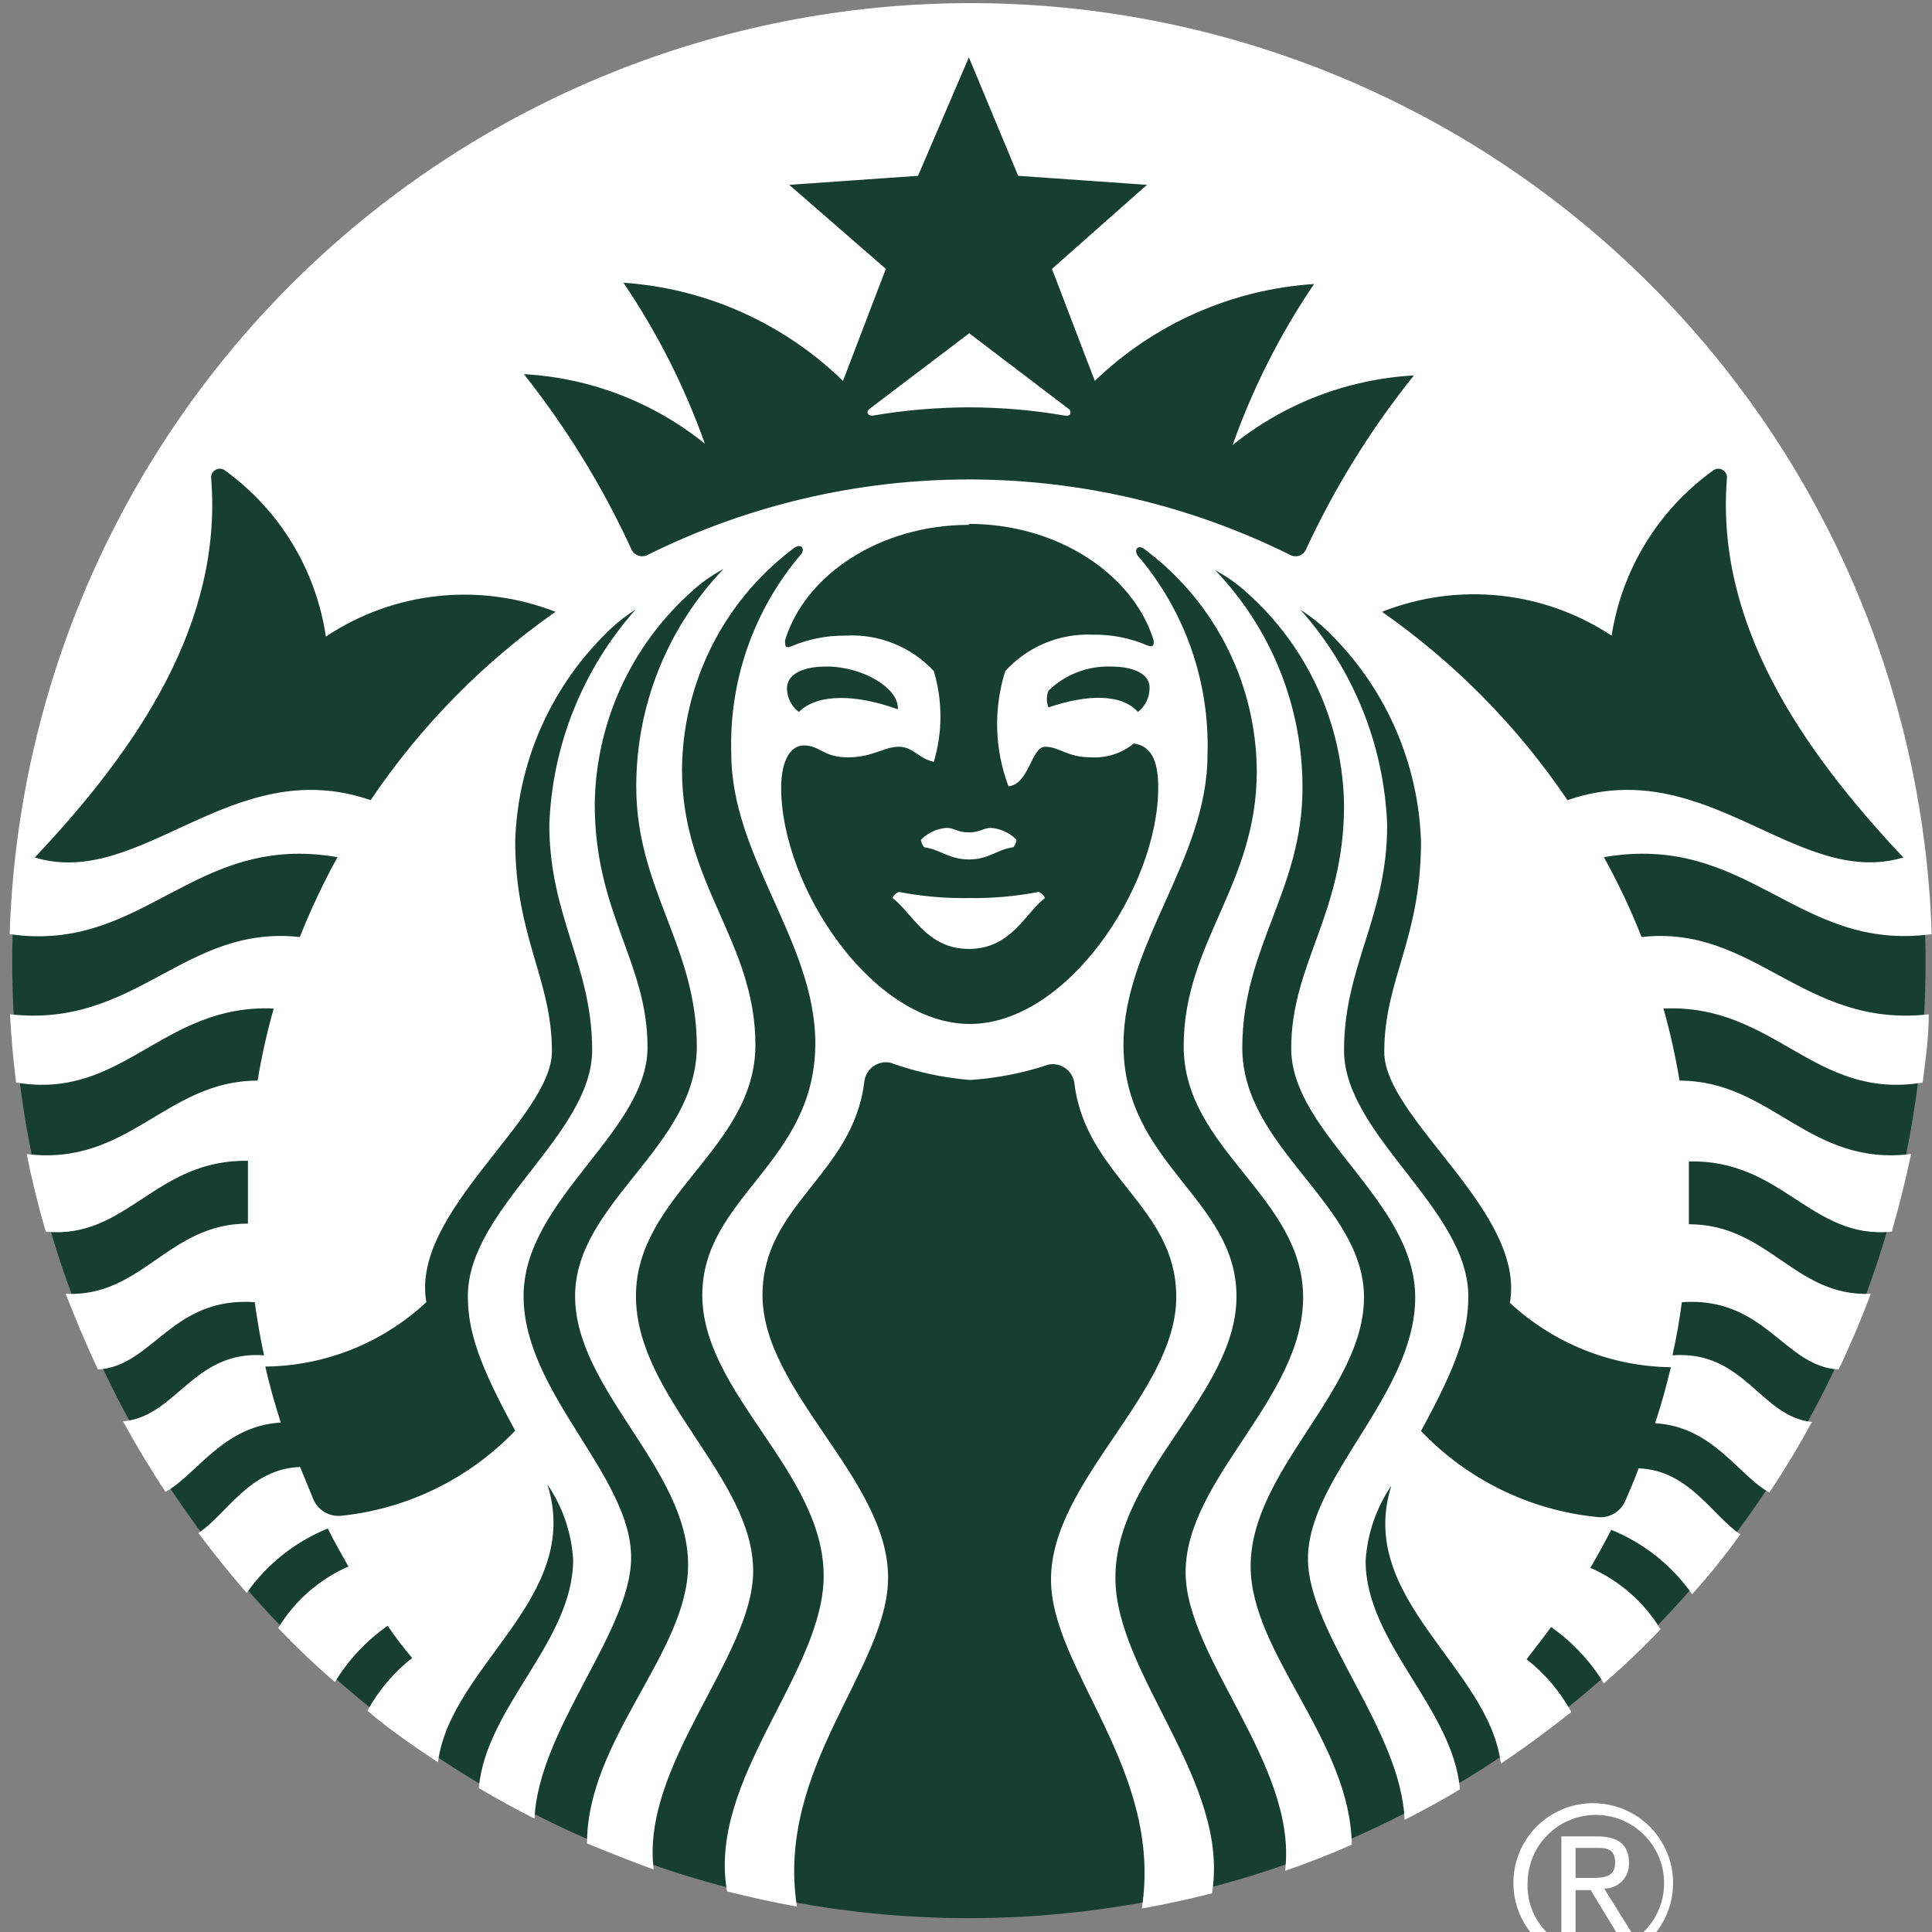 <svg width="67" height="67" viewBox="0 0 67 67" fill="none" xmlns="http://www.w3.org/2000/svg">
<rect x="0" y="0" width="67" height="67" fill="#808080" stroke="none"/>
<g clip-path="url(#clip0)">
<path d="M33.6 66.52C51.923 66.52 66.777 51.666 66.777 33.344C66.777 15.021 51.923 0.167 33.6 0.167C15.278 0.167 0.424 15.021 0.424 33.344C0.424 51.666 15.278 66.52 33.6 66.52Z" fill="#163F31"/>
<path d="M36.95 14.416C35.844 14.225 34.723 14.128 33.6 14.126C32.478 14.129 31.357 14.226 30.25 14.416C30.083 14.416 30.027 14.282 30.15 14.182L33.612 11.558L37.062 14.182C37.185 14.282 37.118 14.45 36.95 14.416ZM31.177 30.932C31.127 30.948 31.08 30.976 31.042 31.012C31.003 31.049 30.973 31.094 30.954 31.144C31.657 31.68 32.138 32.908 33.6 32.908C35.063 32.908 35.544 31.68 36.236 31.144C36.217 31.094 36.187 31.049 36.148 31.012C36.109 30.976 36.063 30.948 36.013 30.932C35.218 31.085 34.41 31.156 33.6 31.144C32.788 31.157 31.976 31.086 31.177 30.932V30.932ZM33.6 28.866C33.187 28.866 33.098 28.71 32.83 28.71C32.492 28.734 32.174 28.881 31.937 29.123C31.948 29.218 31.986 29.307 32.048 29.38C32.64 29.469 32.908 29.804 33.6 29.804C34.293 29.804 34.55 29.469 35.142 29.38C35.203 29.307 35.242 29.218 35.253 29.123C35.018 28.884 34.705 28.737 34.371 28.71C34.092 28.71 34.002 28.866 33.6 28.866V28.866ZM66.888 35.175C66.888 35.968 66.777 36.761 66.676 37.542C62.902 38.168 61.551 34.807 57.687 34.974C57.919 35.797 58.105 36.632 58.245 37.475C61.439 37.475 62.712 40.457 66.274 40.021C66.084 40.926 65.861 41.83 65.604 42.713C62.801 42.992 61.807 40.2 58.569 40.278C58.569 40.747 58.569 41.205 58.569 41.674C58.569 41.942 58.569 42.199 58.569 42.456C61.339 42.456 62.232 44.979 64.878 44.868C64.543 45.761 64.175 46.632 63.762 47.492C61.863 47.391 61.216 44.957 58.324 45.158C58.245 45.772 58.134 46.398 58 47.001C60.501 46.822 61.048 49.133 62.835 49.312C62.381 50.153 61.889 50.968 61.361 51.758C60.3 51.188 59.407 49.468 57.397 49.357C57.609 48.72 57.788 48.073 57.944 47.414C55.87 47.387 53.88 46.591 52.361 45.18C52.919 42.02 48.005 38.804 48.005 36.482C48.005 33.969 49.279 32.573 49.279 29.179C49.19 26.507 48.098 23.967 46.219 22.065C45.885 21.716 45.51 21.409 45.102 21.15C46.939 23.212 48.001 25.849 48.106 28.609C48.106 31.803 46.61 33.489 46.61 36.426C46.61 39.363 50.92 41.92 50.92 44.957C50.92 46.163 50.54 47.324 49.279 49.625C50.886 51.313 53.045 52.37 55.364 52.606C55.571 52.637 55.783 52.598 55.965 52.495C56.147 52.391 56.289 52.23 56.369 52.037C56.526 51.679 56.682 51.311 56.827 50.92C58.58 50.987 59.384 52.573 60.356 53.209C59.82 53.954 59.261 54.646 58.681 55.286C57.981 54.287 57.008 53.512 55.878 53.053C55.644 53.5 55.409 53.935 55.152 54.371C56.164 54.814 57.014 55.559 57.587 56.503C56.961 57.162 56.302 57.788 55.621 58.379C55.154 57.607 54.53 56.942 53.79 56.425C53.522 56.794 53.231 57.162 52.941 57.542C53.578 58.041 54.106 58.664 54.493 59.373C53.7 59.999 52.885 60.602 52.048 61.16C51.635 57.81 47.012 55.454 48.251 51.523C47.725 52.294 47.417 53.193 47.358 54.125C47.358 56.972 50.384 59.228 50.63 62.053C50.004 62.433 49.357 62.779 48.709 63.114C48.597 60.01 45.359 56.615 45.359 54.058C45.359 51.21 49.078 48.352 49.078 44.991C49.078 41.629 44.778 39.307 44.778 36.359C44.778 33.411 46.61 31.713 46.61 27.928C46.591 26.536 46.284 25.163 45.707 23.897C45.131 22.63 44.297 21.497 43.26 20.569C42.923 20.258 42.548 19.991 42.143 19.776C44.09 21.806 45.175 24.512 45.169 27.325C45.169 30.876 43.081 32.852 43.081 36.336C43.081 39.82 47.302 41.752 47.302 44.991C47.302 48.229 43.371 50.976 43.371 54.315C43.371 57.341 46.833 60.367 46.878 63.974C46.133 64.302 45.363 64.603 44.566 64.878C45.013 61.238 41.116 57.486 41.116 54.527C41.116 51.277 45.191 48.497 45.191 44.991C45.191 41.484 41.049 39.876 41.049 36.281C41.049 32.685 43.584 30.697 43.584 26.744C43.577 25.276 43.235 23.83 42.585 22.514C41.935 21.198 40.993 20.048 39.831 19.151L39.686 19.039C39.485 18.883 39.307 19.039 39.452 19.263C41.093 21.184 41.957 23.649 41.875 26.175C41.875 29.804 38.961 32.741 38.961 36.225C38.961 40.379 42.88 41.562 42.88 44.957C42.88 48.352 38.681 51.076 38.681 54.717C38.681 58.067 42.668 61.785 42.031 65.66C41.227 65.861 40.423 66.04 39.597 66.185C40.345 61.372 36.448 57.91 36.448 54.773C36.448 51.356 40.792 48.318 40.792 44.979C40.792 41.842 37.676 40.814 37.263 37.598C37.254 37.493 37.223 37.391 37.172 37.298C37.121 37.205 37.051 37.124 36.967 37.06C36.883 36.996 36.786 36.95 36.684 36.925C36.581 36.901 36.474 36.898 36.37 36.917C35.488 37.212 34.573 37.392 33.645 37.453C32.696 37.376 31.761 37.173 30.865 36.85C30.761 36.831 30.654 36.834 30.551 36.858C30.448 36.883 30.352 36.929 30.267 36.993C30.183 37.057 30.113 37.138 30.062 37.231C30.012 37.324 29.98 37.426 29.971 37.531C29.569 40.747 26.443 41.775 26.443 44.912C26.443 48.262 30.798 51.289 30.798 54.706C30.798 57.843 26.889 61.305 27.637 66.118C26.822 65.973 26.007 65.794 25.214 65.593C24.522 61.718 28.564 58 28.564 54.65C28.564 51.043 24.355 48.318 24.355 44.912C24.355 41.507 28.274 40.334 28.274 36.18C28.274 32.663 25.36 29.726 25.36 26.13C25.278 23.605 26.142 21.14 27.783 19.218C27.928 19.028 27.783 18.838 27.548 18.995L27.403 19.106C26.243 20.005 25.302 21.155 24.652 22.471C24.003 23.786 23.66 25.232 23.651 26.7C23.651 30.664 26.197 32.651 26.197 36.236C26.197 39.82 22.054 41.451 22.054 44.946C22.054 48.441 26.119 51.233 26.119 54.482C26.119 57.441 22.222 61.182 22.668 64.834C21.924 64.558 21.153 64.257 20.357 63.929C20.357 60.322 23.863 57.296 23.863 54.27C23.863 50.92 19.944 48.195 19.944 44.946C19.944 41.696 24.165 39.776 24.165 36.292C24.165 32.808 22.065 30.831 22.065 27.28C22.06 24.467 23.145 21.762 25.091 19.732C24.687 19.947 24.311 20.213 23.975 20.524C22.937 21.452 22.104 22.585 21.527 23.852C20.95 25.119 20.643 26.491 20.625 27.883C20.625 31.669 22.456 33.366 22.456 36.314C22.456 39.262 18.157 41.585 18.157 44.946C18.157 48.307 21.887 51.166 21.887 54.013C21.887 56.57 18.671 59.965 18.537 63.069C17.878 62.734 17.241 62.388 16.605 62.009C16.851 59.183 19.877 56.928 19.877 54.08C19.818 53.148 19.509 52.25 18.983 51.478C20.223 55.409 15.633 57.732 15.187 61.115C14.349 60.557 13.534 59.999 12.741 59.329C13.129 58.619 13.657 57.996 14.293 57.497C14.003 57.151 13.713 56.783 13.445 56.381C12.704 56.897 12.081 57.563 11.613 58.335C10.932 57.743 10.273 57.118 9.648 56.459C10.22 55.514 11.07 54.769 12.082 54.326C11.837 53.89 11.591 53.455 11.368 53.008C10.235 53.467 9.258 54.242 8.554 55.242C7.973 54.572 7.415 53.879 6.879 53.165C7.85 52.528 8.654 50.931 10.407 50.875C10.553 51.233 10.709 51.601 10.865 51.992C10.947 52.184 11.089 52.344 11.271 52.447C11.453 52.55 11.663 52.59 11.87 52.562C14.154 52.316 16.277 51.272 17.867 49.614C16.605 47.313 16.225 46.152 16.225 44.946C16.225 41.909 20.535 39.363 20.535 36.415C20.535 33.467 19.05 31.78 19.05 28.598C19.151 25.839 20.209 23.202 22.043 21.139C21.635 21.397 21.26 21.705 20.926 22.054C19.047 23.951 17.954 26.488 17.867 29.156C17.867 32.506 19.14 33.947 19.14 36.459C19.14 38.782 14.226 42.043 14.785 45.158C13.267 46.573 11.276 47.369 9.201 47.391C9.346 48.05 9.536 48.698 9.737 49.334C7.727 49.446 6.8 51.166 5.74 51.735C5.211 50.939 4.72 50.123 4.266 49.29C6.119 49.133 6.7 46.822 9.157 47.001C9.023 46.398 8.922 45.772 8.833 45.158C5.952 44.957 5.293 47.391 3.395 47.492C2.993 46.632 2.624 45.761 2.278 44.868C4.936 44.991 5.829 42.433 8.598 42.433C8.598 42.177 8.598 41.92 8.598 41.652C8.598 41.183 8.598 40.725 8.598 40.256C5.382 40.2 4.4 42.992 1.586 42.713C1.329 41.83 1.105 40.926 0.927 40.021C4.467 40.457 5.751 37.475 8.933 37.475C9.073 36.632 9.26 35.797 9.492 34.974C5.628 34.807 4.277 38.168 0.558 37.542C0.458 36.761 0.391 35.968 0.346 35.175C4.735 35.666 6.376 32.06 10.396 32.495C10.775 31.546 11.211 30.621 11.703 29.726C6.7 28.855 5.003 33.076 0.335 32.395C0.609 23.739 4.241 15.529 10.461 9.503C16.681 3.477 25.002 0.108 33.662 0.108C42.322 0.108 50.643 3.477 56.863 9.503C63.083 15.529 66.714 23.739 66.989 32.395C62.332 33.031 60.635 28.855 55.621 29.726C56.117 30.619 56.554 31.544 56.928 32.495C60.858 32.06 62.533 35.666 66.888 35.175ZM19.262 21.217C17.964 20.709 16.562 20.522 15.176 20.672C13.79 20.821 12.461 21.303 11.301 22.077C11.132 20.934 10.738 19.837 10.139 18.849C9.541 17.862 8.751 17.004 7.817 16.326C7.769 16.286 7.711 16.262 7.65 16.256C7.589 16.251 7.527 16.264 7.474 16.295C7.421 16.325 7.378 16.371 7.351 16.427C7.324 16.482 7.315 16.544 7.325 16.605C7.716 21.596 4.802 25.929 1.206 29.737C4.902 30.854 8.051 26.085 12.853 27.749C14.572 25.198 16.744 22.984 19.262 21.217V21.217ZM33.6 18.202C30.496 18.202 27.905 19.955 27.224 22.211C27.224 22.389 27.224 22.501 27.448 22.412C28.041 22.16 28.68 22.035 29.324 22.043C29.893 22.01 30.462 22.103 30.991 22.316C31.52 22.528 31.995 22.854 32.383 23.271C32.691 24.299 32.691 25.393 32.383 26.42C31.858 26.309 31.669 25.896 31.166 25.896C30.664 25.896 30.262 26.264 29.402 26.264C28.542 26.264 28.442 25.851 27.883 25.851C27.325 25.851 27.09 26.543 27.09 27.314C27.09 30.764 30.262 35.51 33.634 35.51C37.006 35.51 40.166 30.764 40.166 27.314C40.166 26.543 40.01 25.873 39.318 25.784C38.907 26.12 38.385 26.292 37.855 26.264C36.995 26.264 36.738 25.896 36.247 25.896C35.756 25.896 35.7 27.191 34.974 27.269C34.489 25.987 34.45 24.579 34.862 23.271C35.245 22.851 35.715 22.52 36.24 22.302C36.765 22.084 37.332 21.984 37.9 22.01C38.544 21.999 39.183 22.125 39.776 22.378C39.977 22.467 40.044 22.378 39.999 22.177C39.284 19.921 36.694 18.168 33.6 18.168V18.202ZM38.525 23.115C38.126 23.102 37.729 23.169 37.356 23.313C36.984 23.457 36.645 23.675 36.359 23.953C36.286 24.139 36.286 24.346 36.359 24.533C37.699 24.075 38.894 24.053 39.463 24.69C39.587 24.593 39.688 24.47 39.758 24.328C39.828 24.187 39.864 24.032 39.865 23.874C39.898 23.45 39.441 23.115 38.525 23.115ZM27.704 24.69C28.352 24.042 29.715 24.075 31.133 24.6C31.2 23.886 29.938 23.115 28.665 23.115C27.749 23.115 27.291 23.428 27.291 23.874C27.293 24.033 27.331 24.189 27.402 24.331C27.474 24.472 27.577 24.595 27.704 24.69V24.69ZM49.033 13.02C46.737 13.147 44.538 13.991 42.746 15.432C43.446 13.459 44.395 11.582 45.571 9.849C42.719 10.036 40.025 11.226 37.967 13.21L36.481 9.324L39.776 6.41L35.309 6.097L33.6 1.988L31.836 6.097L27.369 6.41L30.72 9.324L29.234 13.21C27.18 11.208 24.481 10 21.619 9.804C22.794 11.537 23.744 13.414 24.444 15.388C22.657 13.944 20.461 13.101 18.168 12.976C19.645 14.837 20.894 16.869 21.887 19.028C21.909 19.085 21.943 19.136 21.987 19.177C22.031 19.219 22.083 19.251 22.141 19.27C22.198 19.289 22.26 19.296 22.32 19.288C22.38 19.281 22.438 19.261 22.49 19.229C25.943 17.518 29.746 16.627 33.6 16.627C37.455 16.627 41.258 17.518 44.711 19.229C44.762 19.261 44.819 19.281 44.879 19.288C44.938 19.295 44.998 19.289 45.055 19.27C45.112 19.25 45.164 19.219 45.206 19.177C45.249 19.135 45.282 19.084 45.303 19.028C46.299 16.882 47.551 14.865 49.033 13.02V13.02ZM54.359 27.749C59.161 26.085 62.31 30.842 66.006 29.737C62.422 25.929 59.496 21.596 59.887 16.605C59.897 16.544 59.888 16.482 59.861 16.427C59.834 16.371 59.792 16.325 59.738 16.295C59.685 16.264 59.623 16.251 59.562 16.256C59.501 16.262 59.443 16.286 59.395 16.326C58.462 17 57.672 17.852 57.07 18.833C56.468 19.815 56.067 20.906 55.889 22.043C54.726 21.275 53.395 20.799 52.009 20.655C50.623 20.512 49.223 20.704 47.927 21.217C50.453 22.982 52.634 25.196 54.359 27.749V27.749Z" fill="white"/>
<path d="M55.208 62.533C55.757 62.525 56.296 62.679 56.756 62.977C57.217 63.275 57.579 63.703 57.796 64.207C58.013 64.71 58.076 65.267 57.976 65.807C57.876 66.346 57.618 66.844 57.235 67.237C56.852 67.629 56.36 67.899 55.823 68.012C55.286 68.125 54.728 68.076 54.219 67.871C53.71 67.667 53.273 67.315 52.965 66.862C52.656 66.409 52.488 65.874 52.484 65.325C52.479 64.963 52.546 64.603 52.681 64.267C52.815 63.931 53.015 63.624 53.268 63.365C53.521 63.106 53.822 62.899 54.155 62.756C54.488 62.613 54.846 62.538 55.208 62.533V62.533ZM55.208 67.67C55.681 67.697 56.151 67.581 56.558 67.338C56.965 67.094 57.289 66.735 57.489 66.305C57.688 65.876 57.755 65.396 57.679 64.928C57.604 64.461 57.389 64.026 57.064 63.682C56.739 63.337 56.318 63.098 55.856 62.995C55.393 62.893 54.91 62.931 54.47 63.106C54.03 63.28 53.652 63.583 53.385 63.975C53.119 64.366 52.976 64.829 52.975 65.303C52.963 65.607 53.011 65.91 53.117 66.195C53.224 66.48 53.385 66.741 53.593 66.964C53.801 67.186 54.05 67.365 54.328 67.49C54.605 67.615 54.904 67.684 55.208 67.692V67.67ZM54.147 63.684H55.376C56.135 63.684 56.492 63.985 56.492 64.61C56.497 64.725 56.478 64.84 56.437 64.948C56.395 65.056 56.333 65.154 56.252 65.236C56.172 65.319 56.075 65.384 55.969 65.428C55.862 65.472 55.748 65.494 55.633 65.493L56.571 67H56.046L55.164 65.548H54.639V67H54.147V63.684ZM54.639 65.124H55.152C55.588 65.124 56.012 65.124 56.012 64.588C56.012 64.052 55.621 64.085 55.286 64.085H54.639V65.124Z" fill="white"/>
</g>
<defs>
<clipPath id="clip0">
<rect width="67" height="67" fill="white"/>
</clipPath>
</defs>
</svg>

